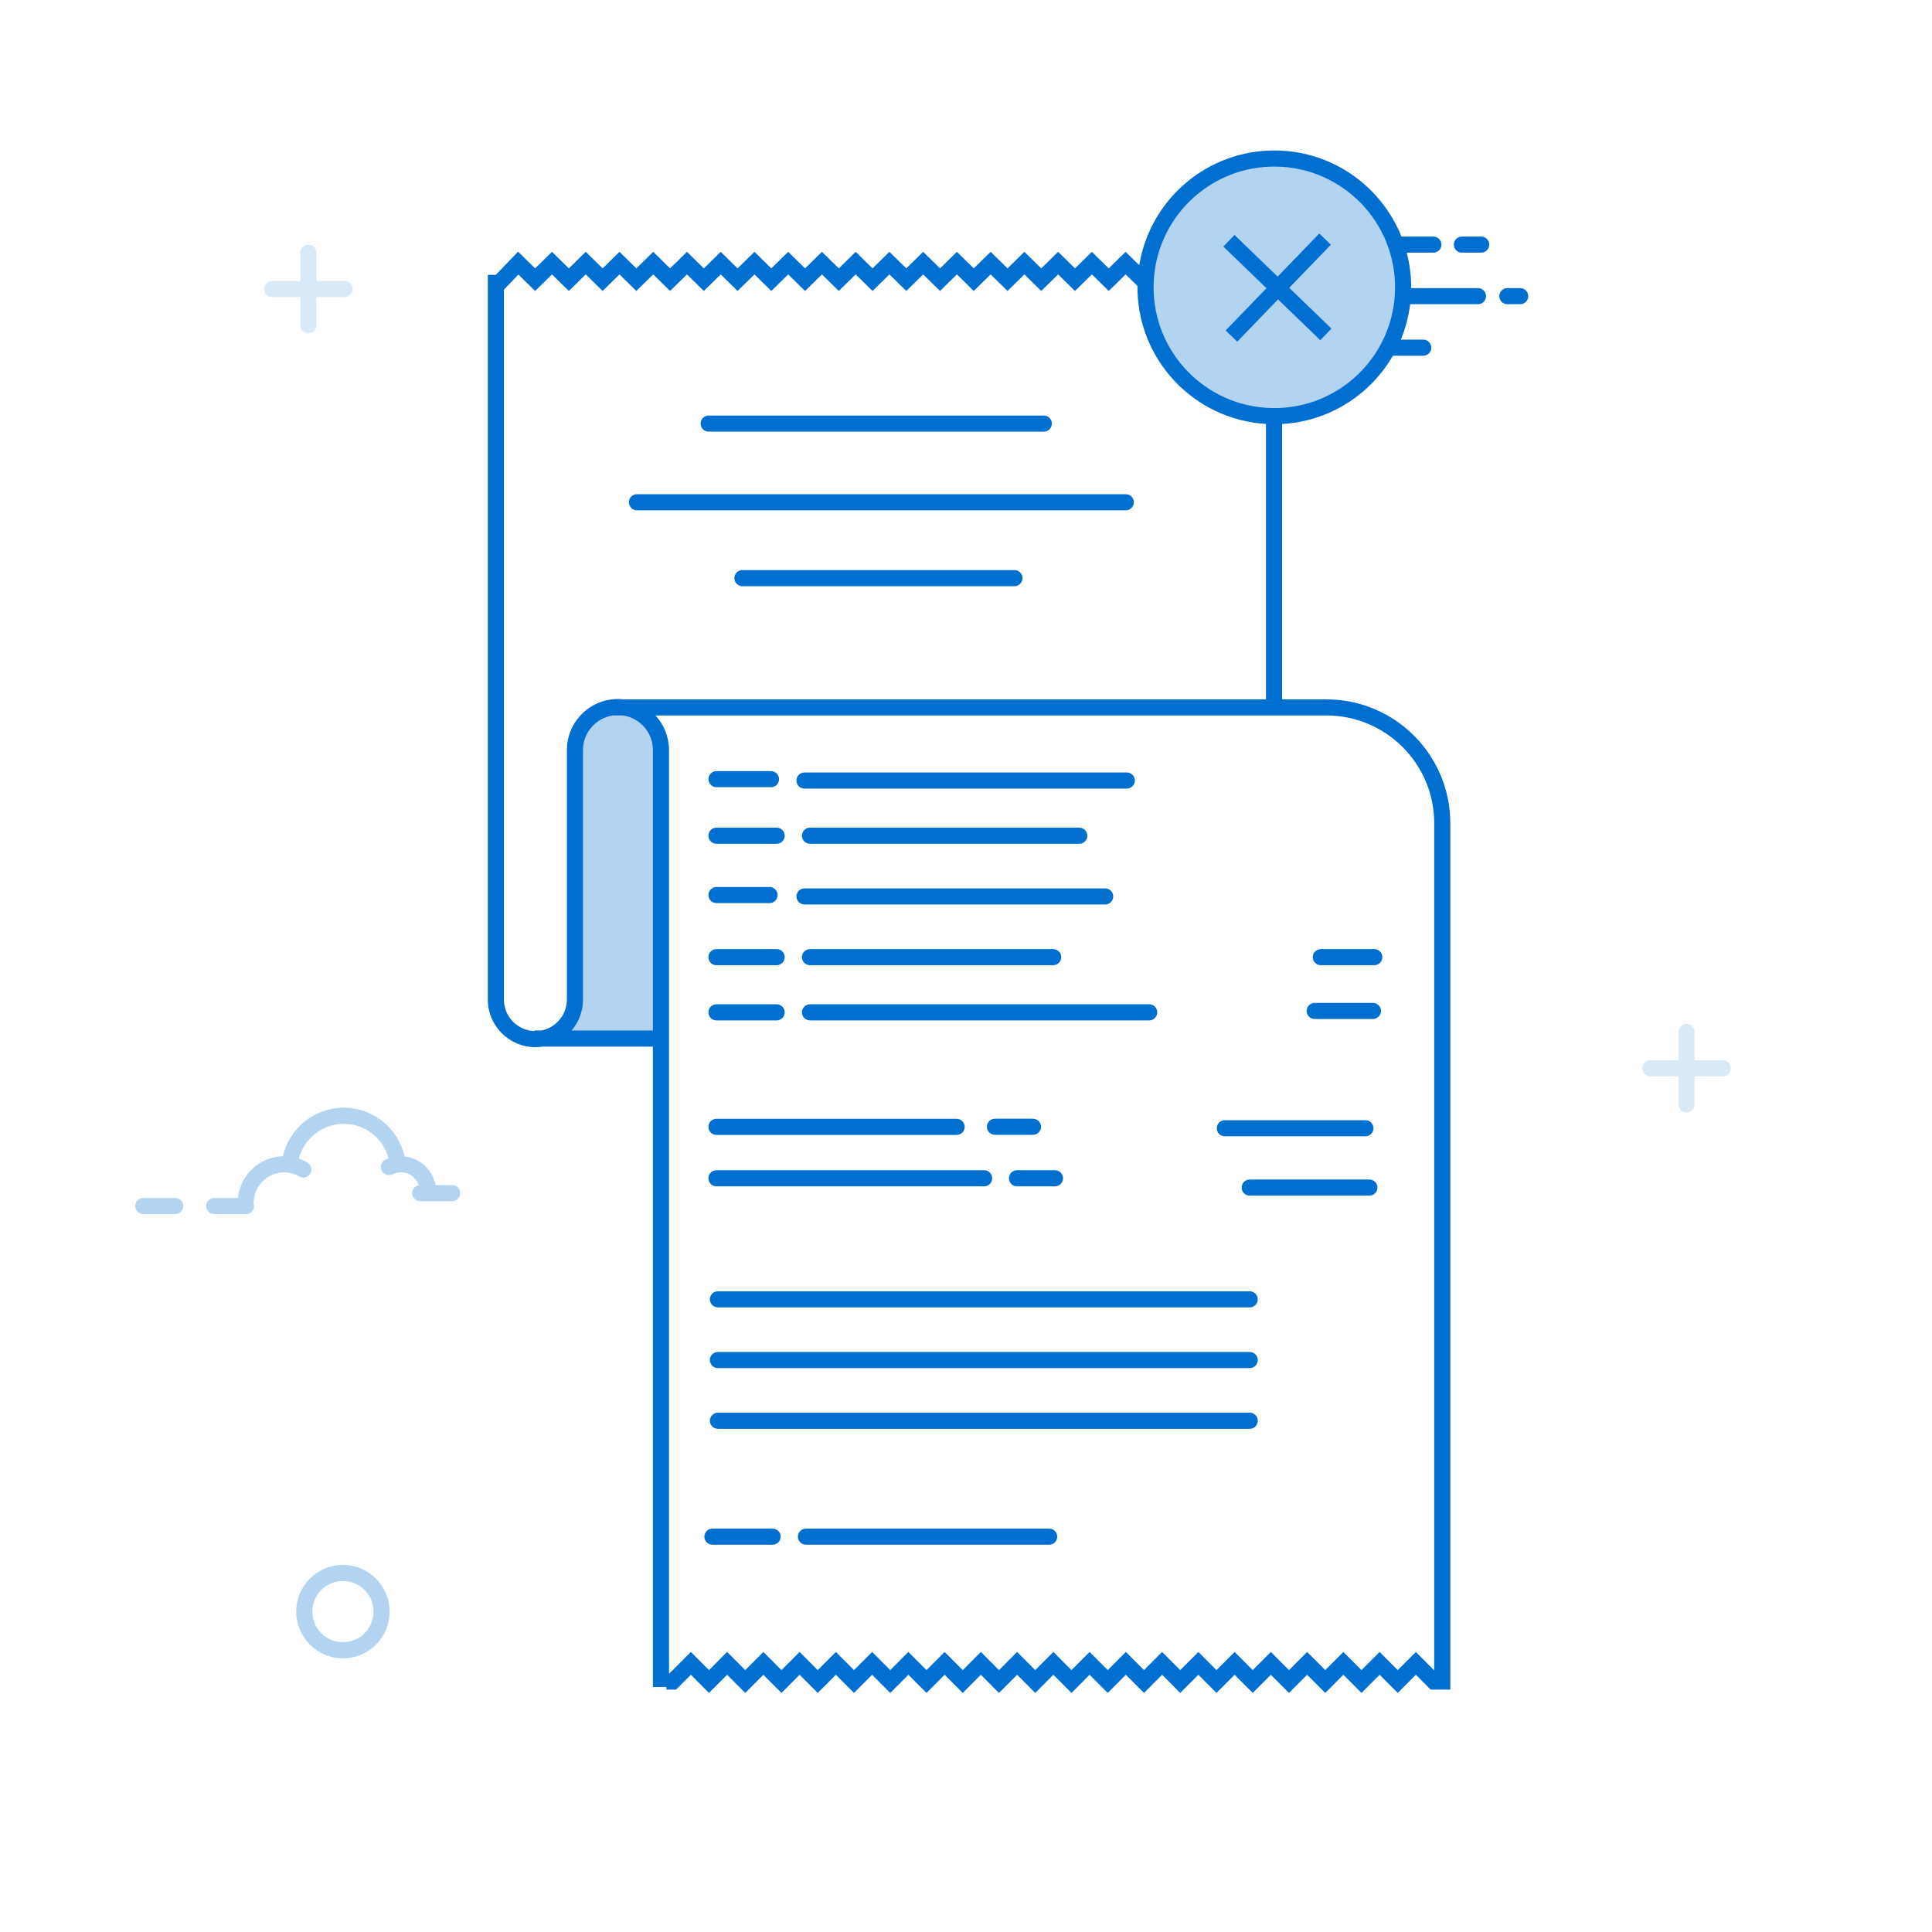 <svg width="300" height="300" viewBox="0 0 300 300" fill="none" xmlns="http://www.w3.org/2000/svg">
<rect width="300" height="300" fill="white"/>
<path fill-rule="evenodd" clip-rule="evenodd" d="M86.27 160.728L102.632 160.838V130.961V116.054C102.632 112.389 99.661 109.418 95.995 109.418C92.33 109.418 89.359 112.389 89.359 116.054V153.249L89.119 156.352L87.895 158.567L85.544 160.15L86.27 160.728Z" fill="#B3D4F1"/>
<path d="M217.996 45.349C217.804 56.393 208.694 65.19 197.65 64.997C186.606 64.805 177.81 55.695 178.003 44.651C178.195 33.607 187.305 24.811 198.349 25.003C209.393 25.196 218.189 34.305 217.996 45.349Z" fill="#B3D4F1"/>
<path fill-rule="evenodd" clip-rule="evenodd" d="M179.129 44.29C179.309 33.936 187.849 25.689 198.203 25.87C208.557 26.051 216.804 34.591 216.623 44.944C216.442 55.298 207.902 63.545 197.549 63.364C187.195 63.184 178.948 54.644 179.129 44.29ZM198.247 23.37C187.555 23.184 178.571 30.926 176.903 41.179L174.783 39.107L172.165 41.676L169.546 39.105L166.926 41.676L164.306 39.105L161.686 41.676L159.067 39.105L156.447 41.676L153.827 39.105L151.207 41.676L148.588 39.105L145.968 41.676L143.348 39.105L140.728 41.676L138.109 39.105L135.489 41.676L132.869 39.105L130.249 41.676L127.63 39.105L125.01 41.676L122.39 39.105L119.77 41.676L117.151 39.105L114.531 41.676L111.911 39.105L109.291 41.676L106.672 39.105L104.052 41.676L101.432 39.105L98.812 41.676L96.193 39.105L93.573 41.676L90.953 39.105L88.333 41.676L85.714 39.105L83.094 41.676L80.449 39.08L76.983 42.684H75.75V155.214C75.75 159.294 79.058 162.602 83.138 162.602C83.522 162.602 83.9 162.572 84.269 162.516H101.382V261.965H103.486V262.358H104.982L107.277 260.055L110.091 262.878L112.906 260.055L115.72 262.878L118.535 260.055L121.349 262.878L124.164 260.055L126.978 262.878L129.792 260.055L132.607 262.878L135.421 260.055L138.236 262.878L141.05 260.055L143.865 262.878L146.679 260.055L149.493 262.878L152.308 260.055L155.122 262.878L157.937 260.055L160.751 262.878L163.566 260.055L166.38 262.878L169.194 260.055L172.009 262.878L174.823 260.055L177.638 262.878L180.452 260.055L183.267 262.878L186.081 260.055L188.895 262.878L191.71 260.055L194.524 262.878L197.339 260.055L200.153 262.878L202.968 260.055L205.782 262.878L208.596 260.055L211.411 262.878L214.225 260.055L217.04 262.878L219.854 260.055L222.15 262.358H225.206V127.846C225.206 117.215 216.588 108.596 205.956 108.596H199.08V65.834C206.422 65.425 212.796 61.276 216.287 55.236H221C221.69 55.236 222.25 54.677 222.25 53.986C222.25 53.296 221.69 52.736 221 52.736H217.52C218.236 51.006 218.73 49.159 218.966 47.231C219.006 47.234 219.046 47.236 219.086 47.236H229.503C230.193 47.236 230.753 46.677 230.753 45.986C230.753 45.296 230.193 44.736 229.503 44.736H219.126C219.137 42.837 218.898 40.993 218.439 39.236H222.576C223.266 39.236 223.826 38.677 223.826 37.986C223.826 37.296 223.266 36.736 222.576 36.736H217.616C214.536 29.029 207.066 23.524 198.247 23.37ZM101.382 160.016V116.47C101.382 113.733 99.356 111.469 96.722 111.096H95.185C92.551 111.469 90.525 113.733 90.525 116.47V155.214C90.525 157.047 89.858 158.724 88.752 160.016H101.382ZM84.056 160.016C86.316 159.586 88.025 157.6 88.025 155.214V116.47C88.025 112.415 91.07 109.07 94.999 108.599V108.596H95.024C95.329 108.56 95.639 108.542 95.954 108.542C96.268 108.542 96.578 108.56 96.883 108.596H196.58V65.828C185.336 65.149 176.512 55.758 176.627 44.405L174.787 42.606L172.165 45.179L169.546 42.608L166.926 45.179L164.306 42.608L161.686 45.179L159.067 42.608L156.447 45.179L153.827 42.608L151.207 45.179L148.588 42.608L145.968 45.179L143.348 42.608L140.728 45.179L138.109 42.608L135.489 45.179L132.869 42.608L130.249 45.179L127.63 42.608L125.01 45.179L122.39 42.608L119.77 45.179L117.151 42.608L114.531 45.179L111.911 42.608L109.291 45.179L106.672 42.608L104.052 45.179L101.432 42.608L98.812 45.179L96.193 42.608L93.573 45.179L90.953 42.608L88.333 45.179L85.714 42.608L83.094 45.179L80.5 42.633L78.25 44.972V155.214C78.25 157.861 80.354 160.016 82.981 160.099V160.016H84.056ZM101.782 111.096C103.086 112.509 103.882 114.396 103.882 116.47V259.858H103.944L107.277 256.514L110.091 259.337L112.906 256.514L115.72 259.337L118.535 256.514L121.349 259.337L124.164 256.514L126.978 259.337L129.792 256.514L132.607 259.337L135.421 256.514L138.236 259.337L141.05 256.514L143.865 259.337L146.679 256.514L149.493 259.337L152.308 256.514L155.122 259.337L157.937 256.514L160.751 259.337L163.566 256.514L166.38 259.337L169.194 256.514L172.009 259.337L174.823 256.514L177.638 259.337L180.452 256.514L183.267 259.337L186.081 256.514L188.895 259.337L191.71 256.514L194.524 259.337L197.339 256.514L200.153 259.337L202.968 256.514L205.782 259.337L208.596 256.514L211.411 259.337L214.225 256.514L217.04 259.337L219.854 256.514L222.706 259.375V127.846C222.706 118.595 215.207 111.096 205.956 111.096H196.58V111.096H101.782ZM206.656 37.996L200.191 44.691L206.749 51.023L205.012 52.822L198.454 46.489L192.121 53.048L190.322 51.311L196.656 44.752L189.96 38.286L191.697 36.488L198.393 42.954L204.858 36.259L206.656 37.996ZM227 36.736C226.31 36.736 225.75 37.296 225.75 37.986C225.75 38.677 226.31 39.236 227 39.236H230C230.69 39.236 231.25 38.677 231.25 37.986C231.25 37.296 230.69 36.736 230 36.736H227ZM232.807 45.986C232.807 45.296 233.367 44.736 234.057 44.736H236.057C236.748 44.736 237.307 45.296 237.307 45.986C237.307 46.677 236.748 47.236 236.057 47.236H234.057C233.367 47.236 232.807 46.677 232.807 45.986ZM110.038 64.525C109.348 64.525 108.788 65.085 108.788 65.775C108.788 66.466 109.348 67.025 110.038 67.025H162.086C162.776 67.025 163.336 66.466 163.336 65.775C163.336 65.085 162.776 64.525 162.086 64.525H110.038ZM174.816 79.24H98.908C98.218 79.24 97.658 78.681 97.658 77.99C97.658 77.3 98.218 76.74 98.908 76.74H174.816C175.506 76.74 176.066 77.3 176.066 77.99C176.066 78.681 175.506 79.24 174.816 79.24ZM114.029 89.775C114.029 89.085 114.589 88.525 115.279 88.525H157.528C158.219 88.525 158.778 89.085 158.778 89.775C158.778 90.466 158.219 91.025 157.528 91.025H115.279C114.589 91.025 114.029 90.466 114.029 89.775ZM110.012 120.986C110.012 120.296 110.571 119.736 111.262 119.736H119.72C120.411 119.736 120.97 120.296 120.97 120.986C120.97 121.677 120.411 122.236 119.72 122.236H111.262C110.571 122.236 110.012 121.677 110.012 120.986ZM110 129.771C110 129.081 110.56 128.521 111.25 128.521H120.598C121.288 128.521 121.848 129.081 121.848 129.771C121.848 130.462 121.288 131.021 120.598 131.021H111.25C110.56 131.021 110 130.462 110 129.771ZM125.774 128.521C125.084 128.521 124.524 129.081 124.524 129.771C124.524 130.462 125.084 131.021 125.774 131.021H167.591C168.282 131.021 168.841 130.462 168.841 129.771C168.841 129.081 168.282 128.521 167.591 128.521H125.774ZM123.669 121.201C123.669 120.511 124.228 119.951 124.919 119.951H174.968C175.659 119.951 176.218 120.511 176.218 121.201C176.218 121.892 175.659 122.451 174.968 122.451H124.919C124.228 122.451 123.669 121.892 123.669 121.201ZM111.253 137.734C110.563 137.734 110.003 138.294 110.003 138.984C110.003 139.675 110.563 140.234 111.253 140.234H119.492C120.183 140.234 120.742 139.675 120.742 138.984C120.742 138.294 120.183 137.734 119.492 137.734H111.253ZM111.25 147.375C110.56 147.375 110 147.935 110 148.625C110 149.315 110.56 149.875 111.25 149.875H120.598C121.288 149.875 121.848 149.315 121.848 148.625C121.848 147.935 121.288 147.375 120.598 147.375H111.25ZM110 157.195C110 156.505 110.56 155.945 111.25 155.945H120.598C121.288 155.945 121.848 156.505 121.848 157.195C121.848 157.886 121.288 158.445 120.598 158.445H111.25C110.56 158.445 110 157.886 110 157.195ZM125.773 147.375C125.083 147.375 124.523 147.935 124.523 148.625C124.523 149.315 125.083 149.875 125.773 149.875H163.543C164.234 149.875 164.793 149.315 164.793 148.625C164.793 147.935 164.234 147.375 163.543 147.375H125.773ZM123.67 139.199C123.67 138.509 124.23 137.949 124.92 137.949H171.61C172.301 137.949 172.86 138.509 172.86 139.199C172.86 139.89 172.301 140.449 171.61 140.449H124.92C124.23 140.449 123.67 139.89 123.67 139.199ZM124.524 157.195C124.524 156.505 125.084 155.945 125.774 155.945H178.446C179.136 155.945 179.696 156.505 179.696 157.195C179.696 157.886 179.136 158.445 178.446 158.445H125.774C125.084 158.445 124.524 157.886 124.524 157.195ZM204.145 155.73C203.454 155.73 202.895 156.29 202.895 156.98C202.895 157.671 203.454 158.23 204.145 158.23H213.191C213.881 158.23 214.441 157.671 214.441 156.98C214.441 156.29 213.881 155.73 213.191 155.73H204.145ZM203.84 148.625C203.84 147.935 204.4 147.375 205.09 147.375H213.398C214.088 147.375 214.648 147.935 214.648 148.625C214.648 149.315 214.088 149.875 213.398 149.875H205.09C204.4 149.875 203.84 149.315 203.84 148.625ZM153.248 174.965C153.248 174.274 153.807 173.715 154.498 173.715H160.401C161.091 173.715 161.651 174.274 161.651 174.965C161.651 175.655 161.091 176.215 160.401 176.215H154.498C153.807 176.215 153.248 175.655 153.248 174.965ZM110 174.979C110 174.288 110.56 173.729 111.25 173.729H148.545C149.235 173.729 149.795 174.288 149.795 174.979C149.795 175.669 149.235 176.229 148.545 176.229H111.25C110.56 176.229 110 175.669 110 174.979ZM157.915 181.715C157.225 181.715 156.665 182.274 156.665 182.965C156.665 183.655 157.225 184.215 157.915 184.215H163.818C164.508 184.215 165.068 183.655 165.068 182.965C165.068 182.274 164.508 181.715 163.818 181.715H157.915ZM188.942 175.193C188.942 174.503 189.502 173.943 190.192 173.943H212.025C212.715 173.943 213.275 174.503 213.275 175.193C213.275 175.884 212.715 176.443 212.025 176.443H190.192C189.502 176.443 188.942 175.884 188.942 175.193ZM111.25 181.715C110.56 181.715 110 182.274 110 182.965C110 183.655 110.56 184.215 111.25 184.215H152.816C153.507 184.215 154.066 183.655 154.066 182.965C154.066 182.274 153.507 181.715 152.816 181.715H111.25ZM192.802 184.406C192.802 183.716 193.362 183.156 194.052 183.156H212.638C213.328 183.156 213.888 183.716 213.888 184.406C213.888 185.097 213.328 185.656 212.638 185.656H194.052C193.362 185.656 192.802 185.097 192.802 184.406ZM110.226 201.76C110.226 201.069 110.786 200.51 111.476 200.51H194.052C194.743 200.51 195.302 201.069 195.302 201.76C195.302 202.45 194.743 203.01 194.052 203.01H111.476C110.786 203.01 110.226 202.45 110.226 201.76ZM110.226 211.188C110.226 210.497 110.786 209.938 111.476 209.938H194.052C194.743 209.938 195.302 210.497 195.302 211.188C195.302 211.878 194.743 212.438 194.052 212.438H111.476C110.786 212.438 110.226 211.878 110.226 211.188ZM111.476 219.363C110.786 219.363 110.226 219.923 110.226 220.613C110.226 221.304 110.786 221.863 111.476 221.863H194.052C194.743 221.863 195.302 221.304 195.302 220.613C195.302 219.923 194.743 219.363 194.052 219.363H111.476ZM109.373 238.611C109.373 237.921 109.933 237.361 110.623 237.361H119.971C120.661 237.361 121.221 237.921 121.221 238.611C121.221 239.302 120.661 239.861 119.971 239.861H110.623C109.933 239.861 109.373 239.302 109.373 238.611ZM123.896 238.611C123.896 237.921 124.456 237.361 125.146 237.361H162.916C163.607 237.361 164.166 237.921 164.166 238.611C164.166 239.302 163.607 239.861 162.916 239.861H125.146C124.456 239.861 123.896 239.302 123.896 238.611Z" fill="#006FCF"/>
<path fill-rule="evenodd" clip-rule="evenodd" d="M60.5 250.25C60.5 254.254 57.254 257.5 53.25 257.5C49.246 257.5 46 254.254 46 250.25C46 246.246 49.246 243 53.25 243C57.254 243 60.5 246.246 60.5 250.25ZM48.5 250.25C48.5 252.873 50.627 255 53.25 255C55.873 255 58 252.873 58 250.25C58 247.627 55.873 245.5 53.25 245.5C50.627 245.5 48.5 247.627 48.5 250.25Z" fill="#B3D4F1"/>
<path fill-rule="evenodd" clip-rule="evenodd" d="M46.406 179.915C46.87 180.073 47.316 180.279 47.74 180.53C48.334 180.883 48.53 181.649 48.178 182.243C47.826 182.837 47.059 183.033 46.465 182.681C45.754 182.259 44.948 182.035 44.107 182.035C41.515 182.035 39.401 184.181 39.383 186.849C39.43 186.981 39.456 187.122 39.456 187.27C39.456 187.96 38.896 188.52 38.206 188.52H33.25C32.56 188.52 32 187.96 32 187.27C32 186.579 32.56 186.02 33.25 186.02H36.932C37.346 182.433 40.3 179.629 43.924 179.537C44.939 175.195 48.807 172 53.376 172C57.959 172 61.83 175.213 62.834 179.567C65.237 179.827 67.171 181.658 67.627 184.02H70.206C70.896 184.02 71.456 184.579 71.456 185.27C71.456 185.96 70.896 186.52 70.206 186.52H65.25C64.56 186.52 64 185.96 64 185.27C64 184.649 64.453 184.134 65.046 184.036C64.626 182.866 63.527 182.035 62.243 182.035C61.783 182.035 61.34 182.14 60.937 182.342C60.319 182.65 59.569 182.399 59.26 181.781C58.952 181.163 59.203 180.413 59.821 180.105C59.989 180.021 60.161 179.946 60.336 179.88C59.502 176.766 56.685 174.5 53.376 174.5C50.056 174.5 47.229 176.781 46.406 179.915ZM27.206 188.52H22.25C21.56 188.52 21 187.96 21 187.27C21 186.579 21.56 186.02 22.25 186.02H27.206C27.896 186.02 28.456 186.579 28.456 187.27C28.456 187.96 27.896 188.52 27.206 188.52Z" fill="#B3D4F1"/>
<path fill-rule="evenodd" clip-rule="evenodd" d="M260.63 164.63V160.25C260.63 159.56 261.189 159 261.88 159C262.57 159 263.13 159.56 263.13 160.25V164.63H267.509C268.2 164.63 268.759 165.189 268.759 165.88C268.759 166.57 268.2 167.13 267.509 167.13H263.13V171.509C263.13 172.2 262.57 172.759 261.88 172.759C261.189 172.759 260.63 172.2 260.63 171.509V167.13H256.25C255.56 167.13 255 166.57 255 165.88C255 165.189 255.56 164.63 256.25 164.63H260.63Z" fill="#B3D4F1" fill-opacity="0.5"/>
<path fill-rule="evenodd" clip-rule="evenodd" d="M46.63 43.63V39.25C46.63 38.56 47.189 38 47.88 38C48.57 38 49.13 38.56 49.13 39.25V43.63H53.51C54.2 43.63 54.76 44.189 54.76 44.88C54.76 45.57 54.2 46.13 53.51 46.13H49.13V50.51C49.13 51.2 48.57 51.76 47.88 51.76C47.189 51.76 46.63 51.2 46.63 50.51V46.13H42.25C41.56 46.13 41 45.57 41 44.88C41 44.189 41.56 43.63 42.25 43.63H46.63Z" fill="#B3D4F1" fill-opacity="0.5"/>
</svg>
